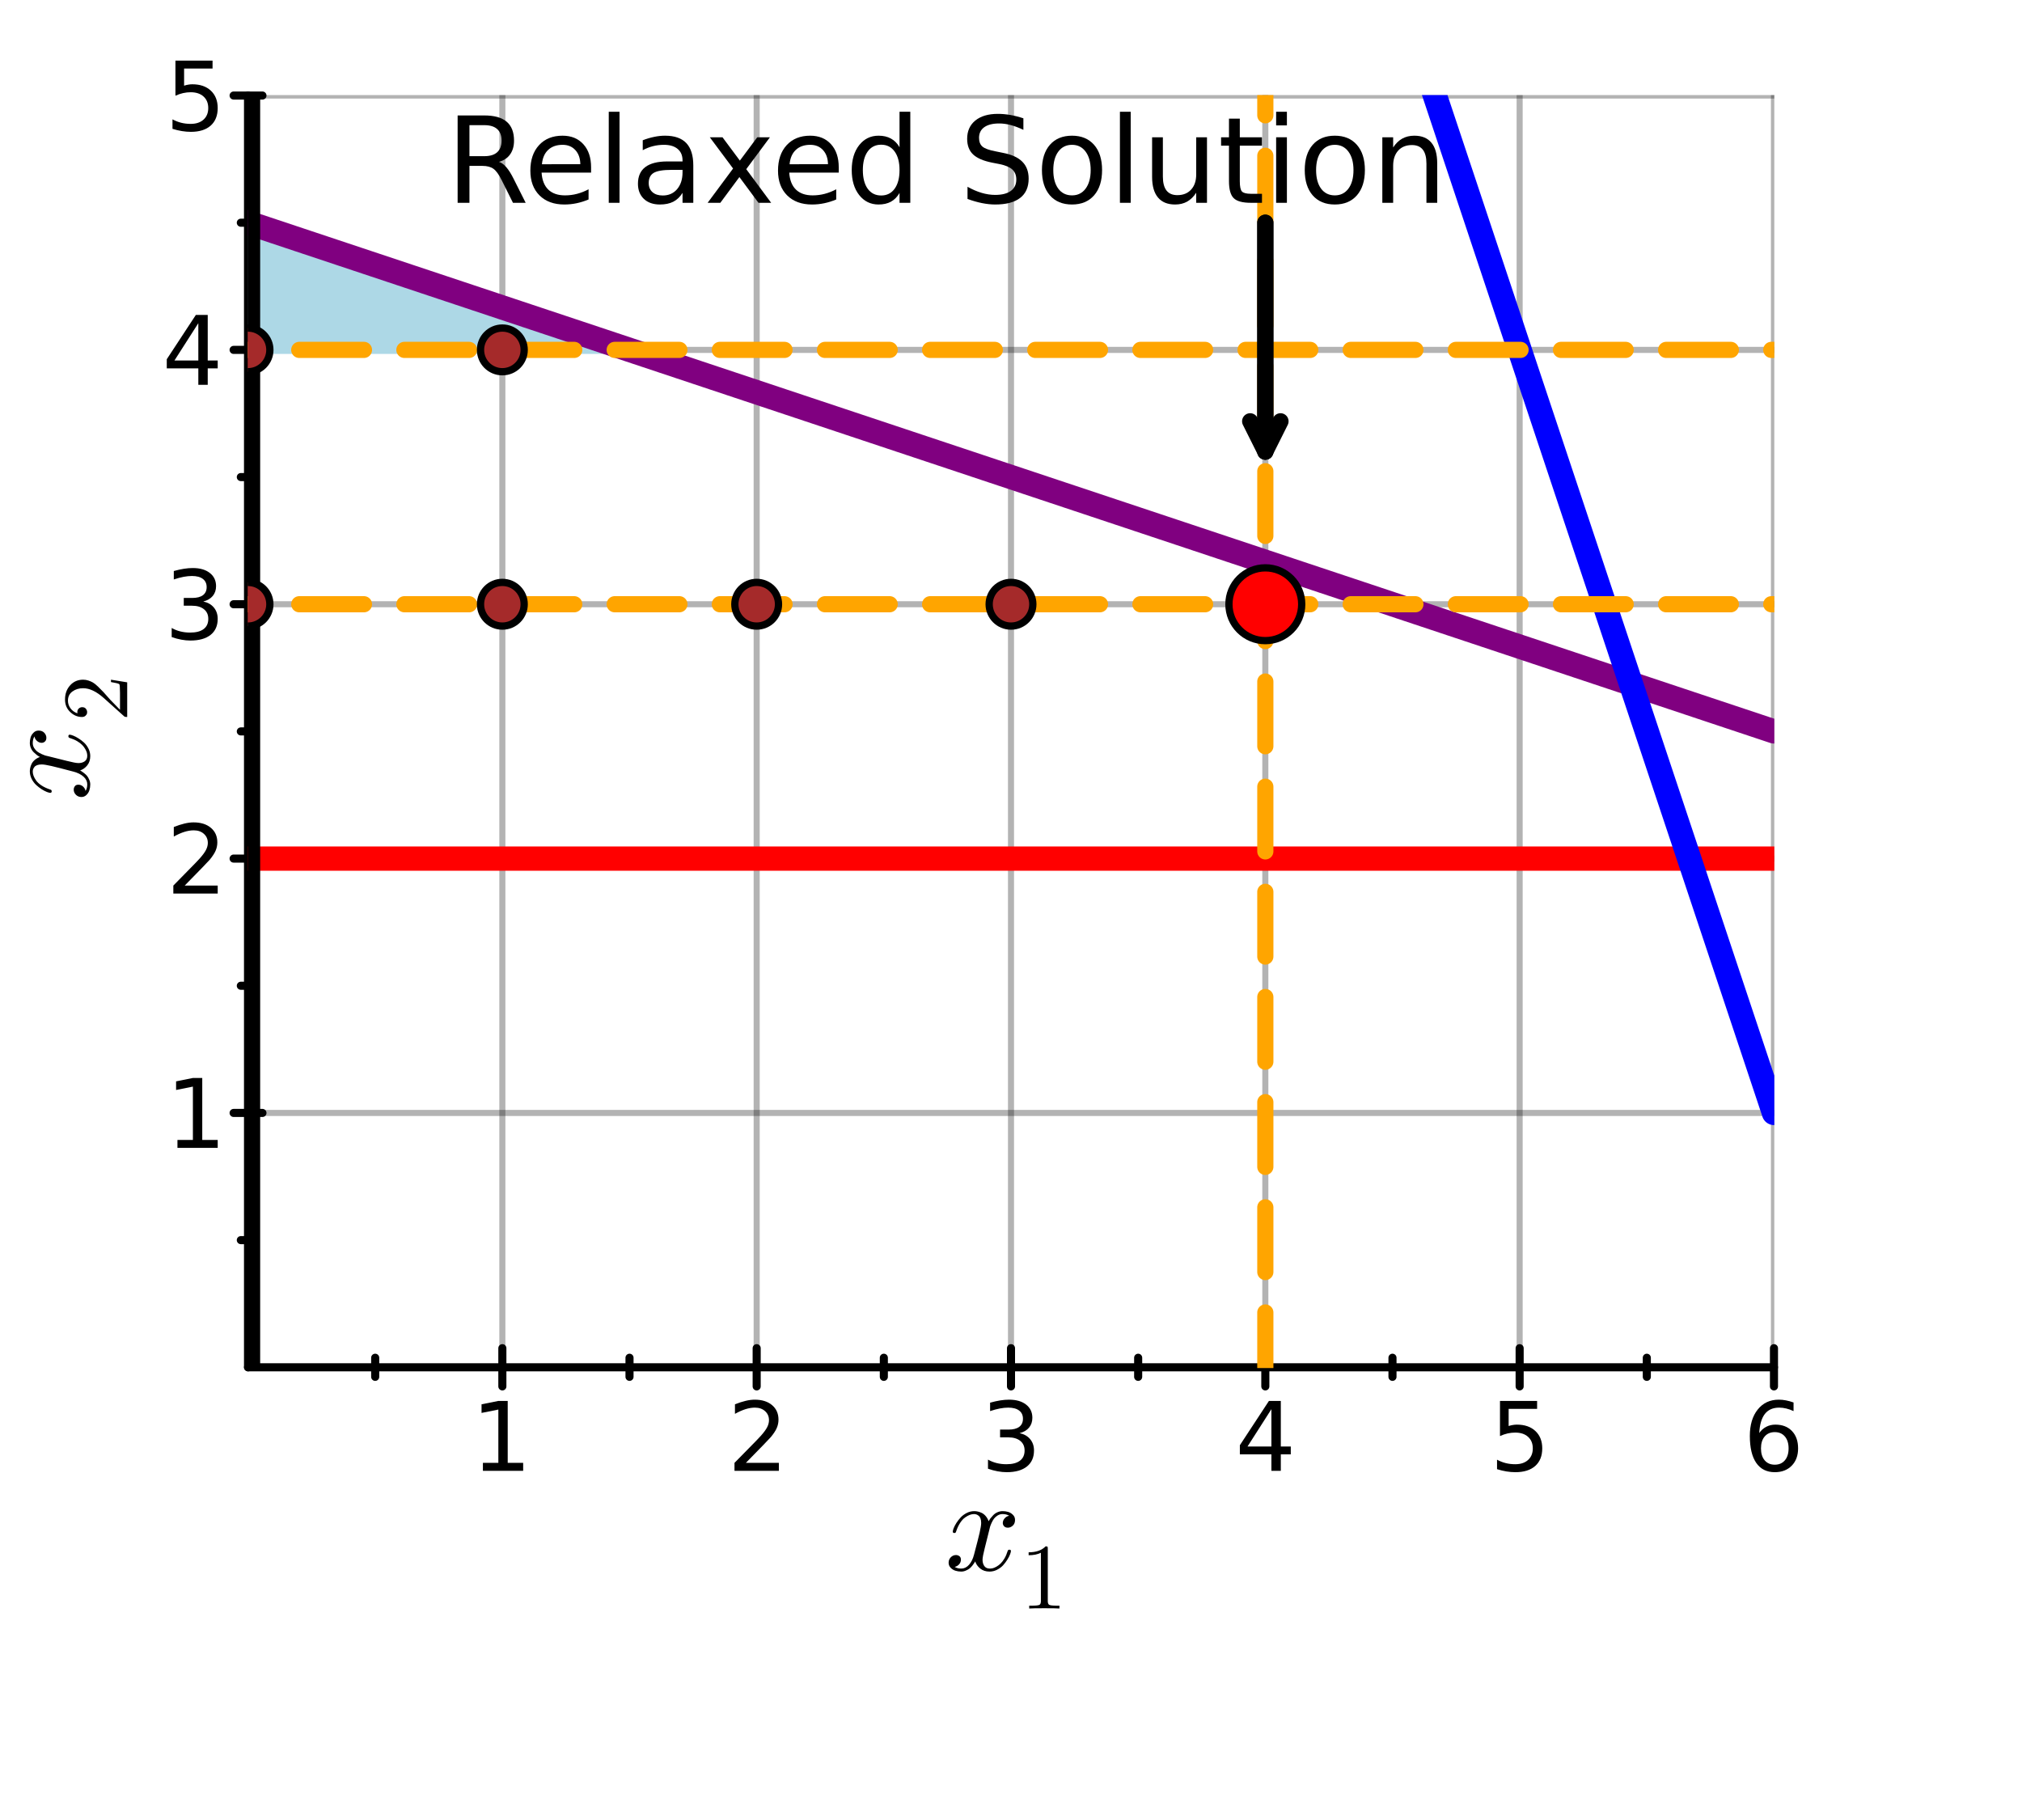 <?xml version="1.0" encoding="utf-8"?>
<svg xmlns="http://www.w3.org/2000/svg" xmlns:xlink="http://www.w3.org/1999/xlink" width="500" height="450" viewBox="0 0 2000 1800">
<rect x="0" y="0" width="2000" height="1800" fill="#333333" stroke="none"/>
<defs>
  <clipPath id="clip930">
    <rect x="0" y="0" width="2000" height="1800"/>
  </clipPath>
</defs>
<path clip-path="url(#clip930)" d="
M0 1800 L2000 1800 L2000 0 L0 0  Z
  " fill="#ffffff" fill-rule="evenodd" fill-opacity="1"/>
<defs>
  <clipPath id="clip931">
    <rect x="400" y="0" width="1401" height="1401"/>
  </clipPath>
</defs>
<defs>
  <clipPath id="clip932">
    <rect x="245" y="94" width="1510" height="1259"/>
  </clipPath>
</defs>
<path clip-path="url(#clip930)" d="
M245.334 1352.26 L1754.67 1352.26 L1754.67 94.488 L245.334 94.488  Z
  " fill="#ffffff" fill-rule="evenodd" fill-opacity="1"/>
<polyline clip-path="url(#clip932)" style="stroke:#000000; stroke-linecap:round; stroke-linejoin:round; stroke-width:6; stroke-opacity:0.3; fill:none" points="
  496.89,1352.26 496.89,94.488 
  "/>
<polyline clip-path="url(#clip932)" style="stroke:#000000; stroke-linecap:round; stroke-linejoin:round; stroke-width:6; stroke-opacity:0.3; fill:none" points="
  748.445,1352.26 748.445,94.488 
  "/>
<polyline clip-path="url(#clip932)" style="stroke:#000000; stroke-linecap:round; stroke-linejoin:round; stroke-width:6; stroke-opacity:0.3; fill:none" points="
  1000,1352.26 1000,94.488 
  "/>
<polyline clip-path="url(#clip932)" style="stroke:#000000; stroke-linecap:round; stroke-linejoin:round; stroke-width:6; stroke-opacity:0.3; fill:none" points="
  1251.56,1352.26 1251.56,94.488 
  "/>
<polyline clip-path="url(#clip932)" style="stroke:#000000; stroke-linecap:round; stroke-linejoin:round; stroke-width:6; stroke-opacity:0.3; fill:none" points="
  1503.11,1352.26 1503.11,94.488 
  "/>
<polyline clip-path="url(#clip932)" style="stroke:#000000; stroke-linecap:round; stroke-linejoin:round; stroke-width:6; stroke-opacity:0.3; fill:none" points="
  1754.67,1352.26 1754.67,94.488 
  "/>
<polyline clip-path="url(#clip930)" style="stroke:#000000; stroke-linecap:round; stroke-linejoin:round; stroke-width:8; stroke-opacity:1; fill:none" points="
  245.334,1352.26 1754.67,1352.26 
  "/>
<polyline clip-path="url(#clip930)" style="stroke:#000000; stroke-linecap:round; stroke-linejoin:round; stroke-width:8; stroke-opacity:1; fill:none" points="
  496.89,1371.16 496.89,1333.37 
  "/>
<polyline clip-path="url(#clip930)" style="stroke:#000000; stroke-linecap:round; stroke-linejoin:round; stroke-width:8; stroke-opacity:1; fill:none" points="
  748.445,1371.16 748.445,1333.37 
  "/>
<polyline clip-path="url(#clip930)" style="stroke:#000000; stroke-linecap:round; stroke-linejoin:round; stroke-width:8; stroke-opacity:1; fill:none" points="
  1000,1371.16 1000,1333.37 
  "/>
<polyline clip-path="url(#clip930)" style="stroke:#000000; stroke-linecap:round; stroke-linejoin:round; stroke-width:8; stroke-opacity:1; fill:none" points="
  1251.56,1371.16 1251.56,1333.37 
  "/>
<polyline clip-path="url(#clip930)" style="stroke:#000000; stroke-linecap:round; stroke-linejoin:round; stroke-width:8; stroke-opacity:1; fill:none" points="
  1503.11,1371.16 1503.11,1333.37 
  "/>
<polyline clip-path="url(#clip930)" style="stroke:#000000; stroke-linecap:round; stroke-linejoin:round; stroke-width:8; stroke-opacity:1; fill:none" points="
  1754.67,1371.16 1754.67,1333.37 
  "/>
<polyline clip-path="url(#clip930)" style="stroke:#000000; stroke-linecap:round; stroke-linejoin:round; stroke-width:8; stroke-opacity:1; fill:none" points="
  371.112,1361.71 371.112,1342.82 
  "/>
<polyline clip-path="url(#clip930)" style="stroke:#000000; stroke-linecap:round; stroke-linejoin:round; stroke-width:8; stroke-opacity:1; fill:none" points="
  622.667,1361.71 622.667,1342.82 
  "/>
<polyline clip-path="url(#clip930)" style="stroke:#000000; stroke-linecap:round; stroke-linejoin:round; stroke-width:8; stroke-opacity:1; fill:none" points="
  874.222,1361.71 874.222,1342.82 
  "/>
<polyline clip-path="url(#clip930)" style="stroke:#000000; stroke-linecap:round; stroke-linejoin:round; stroke-width:8; stroke-opacity:1; fill:none" points="
  1125.78,1361.71 1125.78,1342.82 
  "/>
<polyline clip-path="url(#clip930)" style="stroke:#000000; stroke-linecap:round; stroke-linejoin:round; stroke-width:8; stroke-opacity:1; fill:none" points="
  1377.33,1361.71 1377.33,1342.82 
  "/>
<polyline clip-path="url(#clip930)" style="stroke:#000000; stroke-linecap:round; stroke-linejoin:round; stroke-width:8; stroke-opacity:1; fill:none" points="
  1628.89,1361.71 1628.89,1342.82 
  "/>
<path clip-path="url(#clip930)" d="M477.654 1446.79 L492.931 1446.79 L492.931 1394.06 L476.311 1397.4 L476.311 1388.88 L492.839 1385.54 L502.191 1385.54 L502.191 1446.79 L517.468 1446.79 L517.468 1454.66 L477.654 1454.66 L477.654 1446.79 Z" fill="#000000" fill-rule="evenodd" fill-opacity="1" /><path clip-path="url(#clip930)" d="M737.75 1446.79 L770.389 1446.79 L770.389 1454.66 L726.5 1454.66 L726.5 1446.79 Q731.825 1441.28 740.991 1432.03 Q750.204 1422.72 752.565 1420.03 Q757.056 1414.99 758.815 1411.52 Q760.621 1408 760.621 1404.62 Q760.621 1399.11 756.732 1395.64 Q752.889 1392.16 746.686 1392.16 Q742.287 1392.16 737.38 1393.69 Q732.519 1395.22 726.963 1398.32 L726.963 1388.88 Q732.612 1386.61 737.519 1385.45 Q742.426 1384.29 746.5 1384.29 Q757.241 1384.29 763.63 1389.66 Q770.019 1395.03 770.019 1404.02 Q770.019 1408.28 768.398 1412.12 Q766.824 1415.91 762.611 1421.1 Q761.454 1422.44 755.25 1428.88 Q749.047 1435.27 737.75 1446.79 Z" fill="#000000" fill-rule="evenodd" fill-opacity="1" /><path clip-path="url(#clip930)" d="M1008.5 1417.4 Q1015.21 1418.83 1018.96 1423.37 Q1022.75 1427.9 1022.75 1434.57 Q1022.75 1444.8 1015.72 1450.4 Q1008.68 1456.01 995.718 1456.01 Q991.366 1456.01 986.736 1455.13 Q982.153 1454.29 977.245 1452.58 L977.245 1443.55 Q981.134 1445.82 985.764 1446.98 Q990.394 1448.14 995.44 1448.14 Q1004.24 1448.14 1008.82 1444.66 Q1013.45 1441.19 1013.45 1434.57 Q1013.45 1428.46 1009.14 1425.03 Q1004.88 1421.56 997.245 1421.56 L989.19 1421.56 L989.19 1413.88 L997.616 1413.88 Q1004.51 1413.88 1008.17 1411.15 Q1011.83 1408.37 1011.83 1403.18 Q1011.83 1397.86 1008.03 1395.03 Q1004.28 1392.16 997.245 1392.16 Q993.403 1392.16 989.005 1393 Q984.607 1393.83 979.329 1395.59 L979.329 1387.26 Q984.653 1385.78 989.282 1385.03 Q993.958 1384.29 998.079 1384.29 Q1008.73 1384.29 1014.93 1389.16 Q1021.13 1393.97 1021.13 1402.21 Q1021.13 1407.95 1017.85 1411.93 Q1014.56 1415.87 1008.5 1417.4 Z" fill="#000000" fill-rule="evenodd" fill-opacity="1" /><path clip-path="url(#clip930)" d="M1257.57 1393.69 L1233.96 1430.59 L1257.57 1430.59 L1257.57 1393.69 M1255.12 1385.54 L1266.88 1385.54 L1266.88 1430.59 L1276.74 1430.59 L1276.74 1438.37 L1266.88 1438.37 L1266.88 1454.66 L1257.57 1454.66 L1257.57 1438.37 L1226.37 1438.37 L1226.37 1429.34 L1255.12 1385.54 Z" fill="#000000" fill-rule="evenodd" fill-opacity="1" /><path clip-path="url(#clip930)" d="M1483.67 1385.54 L1520.38 1385.54 L1520.38 1393.41 L1492.23 1393.41 L1492.23 1410.36 Q1494.27 1409.66 1496.3 1409.34 Q1498.34 1408.97 1500.38 1408.97 Q1511.95 1408.97 1518.71 1415.31 Q1525.47 1421.65 1525.47 1432.49 Q1525.47 1443.65 1518.53 1449.85 Q1511.58 1456.01 1498.94 1456.01 Q1494.59 1456.01 1490.05 1455.27 Q1485.56 1454.53 1480.75 1453.04 L1480.75 1443.65 Q1484.92 1445.91 1489.36 1447.03 Q1493.8 1448.14 1498.76 1448.14 Q1506.77 1448.14 1511.44 1443.92 Q1516.12 1439.71 1516.12 1432.49 Q1516.12 1425.27 1511.44 1421.05 Q1506.77 1416.84 1498.76 1416.84 Q1495.01 1416.84 1491.26 1417.67 Q1487.55 1418.51 1483.67 1420.27 L1483.67 1385.54 Z" fill="#000000" fill-rule="evenodd" fill-opacity="1" /><path clip-path="url(#clip930)" d="M1755.48 1416.38 Q1749.18 1416.38 1745.48 1420.68 Q1741.82 1424.99 1741.82 1432.49 Q1741.82 1439.94 1745.48 1444.29 Q1749.18 1448.6 1755.48 1448.6 Q1761.77 1448.6 1765.43 1444.29 Q1769.13 1439.94 1769.13 1432.49 Q1769.13 1424.99 1765.43 1420.68 Q1761.77 1416.38 1755.48 1416.38 M1774.04 1387.07 L1774.04 1395.59 Q1770.52 1393.92 1766.91 1393.04 Q1763.35 1392.16 1759.83 1392.16 Q1750.57 1392.16 1745.66 1398.41 Q1740.8 1404.66 1740.11 1417.3 Q1742.84 1413.28 1746.96 1411.15 Q1751.08 1408.97 1756.03 1408.97 Q1766.45 1408.97 1772.47 1415.31 Q1778.53 1421.61 1778.53 1432.49 Q1778.53 1443.14 1772.23 1449.57 Q1765.94 1456.01 1755.48 1456.01 Q1743.49 1456.01 1737.14 1446.84 Q1730.8 1437.63 1730.8 1420.17 Q1730.8 1403.78 1738.58 1394.06 Q1746.36 1384.29 1759.46 1384.29 Q1762.98 1384.29 1766.54 1384.99 Q1770.15 1385.68 1774.04 1387.07 Z" fill="#000000" fill-rule="evenodd" fill-opacity="1" /><path clip-path="url(#clip930)" d="M1003.99 1503.23 Q1003.99 1506.84 1001.74 1508.9 Q999.485 1510.89 996.908 1510.89 Q994.461 1510.89 993.172 1509.48 Q991.884 1508.06 991.884 1506.26 Q991.884 1503.81 993.688 1501.68 Q995.491 1499.56 998.197 1499.11 Q995.556 1497.43 991.627 1497.43 Q989.05 1497.43 986.796 1498.78 Q984.606 1500.14 983.253 1501.88 Q981.965 1503.62 980.805 1506.13 Q979.71 1508.57 979.26 1510.06 Q978.873 1511.47 978.551 1513.02 L974.042 1531.05 Q971.852 1539.62 971.852 1542.65 Q971.852 1546.38 973.656 1548.9 Q975.459 1551.34 979.066 1551.34 Q980.483 1551.34 982.094 1550.96 Q983.704 1550.51 985.765 1549.35 Q987.891 1548.12 989.759 1546.32 Q991.691 1544.45 993.559 1541.3 Q995.427 1538.14 996.651 1534.08 Q997.037 1532.66 998.325 1532.66 Q999.936 1532.66 999.936 1533.95 Q999.936 1535.05 999.034 1537.37 Q998.197 1539.62 996.329 1542.58 Q994.525 1545.48 992.142 1548.12 Q989.759 1550.7 986.216 1552.5 Q982.673 1554.31 978.809 1554.31 Q973.269 1554.31 969.598 1551.34 Q965.926 1548.38 964.574 1544.26 Q964.252 1544.84 963.801 1545.61 Q963.35 1546.38 961.997 1548.12 Q960.709 1549.8 959.228 1551.09 Q957.746 1552.31 955.427 1553.28 Q953.173 1554.31 950.725 1554.31 Q947.633 1554.31 944.864 1553.41 Q942.158 1552.5 940.226 1550.44 Q938.294 1548.38 938.294 1545.55 Q938.294 1542.39 940.419 1540.2 Q942.609 1537.95 945.572 1537.95 Q947.44 1537.95 948.922 1539.04 Q950.468 1540.14 950.468 1542.52 Q950.468 1545.16 948.664 1547.16 Q946.86 1549.15 944.284 1549.67 Q946.925 1551.34 950.854 1551.34 Q955.105 1551.34 958.455 1547.61 Q961.804 1543.87 963.414 1537.62 Q967.408 1522.62 968.954 1515.92 Q970.5 1509.15 970.5 1506.26 Q970.5 1503.55 969.791 1501.68 Q969.083 1499.81 967.859 1498.98 Q966.699 1498.08 965.604 1497.75 Q964.574 1497.43 963.414 1497.43 Q961.482 1497.43 959.292 1498.2 Q957.166 1498.98 954.59 1500.78 Q952.078 1502.52 949.695 1506.13 Q947.311 1509.73 945.701 1514.69 Q945.379 1516.18 943.962 1516.18 Q942.416 1516.11 942.416 1514.82 Q942.416 1513.73 943.253 1511.47 Q944.155 1509.15 945.959 1506.26 Q947.827 1503.36 950.21 1500.78 Q952.658 1498.14 956.2 1496.34 Q959.807 1494.53 963.672 1494.53 Q965.411 1494.53 967.086 1494.92 Q968.825 1495.24 970.886 1496.21 Q973.012 1497.17 974.88 1499.3 Q976.747 1501.43 977.907 1504.52 Q978.68 1503.04 979.71 1501.62 Q980.805 1500.2 982.48 1498.46 Q984.219 1496.66 986.602 1495.63 Q989.05 1494.53 991.755 1494.53 Q994.396 1494.53 996.973 1495.24 Q999.549 1495.89 1001.74 1498.01 Q1003.99 1500.07 1003.99 1503.23 Z" fill="#000000" fill-rule="evenodd" fill-opacity="1" /><path clip-path="url(#clip930)" d="M1017.44 1538.14 L1017.44 1535.25 Q1028.53 1535.25 1034.26 1529.34 Q1035.83 1529.34 1036.11 1529.71 Q1036.38 1530.07 1036.38 1531.73 L1036.38 1583.54 Q1036.38 1586.29 1037.73 1587.15 Q1039.08 1588 1044.99 1588 L1047.92 1588 L1047.92 1590.84 Q1044.67 1590.57 1032.95 1590.57 Q1021.23 1590.57 1018.02 1590.84 L1018.02 1588 L1020.96 1588 Q1026.77 1588 1028.17 1587.19 Q1029.57 1586.34 1029.57 1583.54 L1029.57 1535.7 Q1024.74 1538.14 1017.44 1538.14 Z" fill="#000000" fill-rule="evenodd" fill-opacity="1" /><polyline clip-path="url(#clip932)" style="stroke:#000000; stroke-linecap:round; stroke-linejoin:round; stroke-width:6; stroke-opacity:0.3; fill:none" points="
  245.334,1100.71 1754.67,1100.71 
  "/>
<polyline clip-path="url(#clip932)" style="stroke:#000000; stroke-linecap:round; stroke-linejoin:round; stroke-width:6; stroke-opacity:0.3; fill:none" points="
  245.334,849.154 1754.67,849.154 
  "/>
<polyline clip-path="url(#clip932)" style="stroke:#000000; stroke-linecap:round; stroke-linejoin:round; stroke-width:6; stroke-opacity:0.3; fill:none" points="
  245.334,597.599 1754.67,597.599 
  "/>
<polyline clip-path="url(#clip932)" style="stroke:#000000; stroke-linecap:round; stroke-linejoin:round; stroke-width:6; stroke-opacity:0.3; fill:none" points="
  245.334,346.043 1754.67,346.043 
  "/>
<polyline clip-path="url(#clip932)" style="stroke:#000000; stroke-linecap:round; stroke-linejoin:round; stroke-width:6; stroke-opacity:0.3; fill:none" points="
  245.334,94.488 1754.67,94.488 
  "/>
<polyline clip-path="url(#clip930)" style="stroke:#000000; stroke-linecap:round; stroke-linejoin:round; stroke-width:8; stroke-opacity:1; fill:none" points="
  245.334,1352.26 245.334,94.488 
  "/>
<polyline clip-path="url(#clip930)" style="stroke:#000000; stroke-linecap:round; stroke-linejoin:round; stroke-width:8; stroke-opacity:1; fill:none" points="
  231.073,1100.71 259.596,1100.71 
  "/>
<polyline clip-path="url(#clip930)" style="stroke:#000000; stroke-linecap:round; stroke-linejoin:round; stroke-width:8; stroke-opacity:1; fill:none" points="
  231.073,849.154 259.596,849.154 
  "/>
<polyline clip-path="url(#clip930)" style="stroke:#000000; stroke-linecap:round; stroke-linejoin:round; stroke-width:8; stroke-opacity:1; fill:none" points="
  231.073,597.599 259.596,597.599 
  "/>
<polyline clip-path="url(#clip930)" style="stroke:#000000; stroke-linecap:round; stroke-linejoin:round; stroke-width:8; stroke-opacity:1; fill:none" points="
  231.073,346.043 259.596,346.043 
  "/>
<polyline clip-path="url(#clip930)" style="stroke:#000000; stroke-linecap:round; stroke-linejoin:round; stroke-width:8; stroke-opacity:1; fill:none" points="
  231.073,94.488 259.596,94.488 
  "/>
<polyline clip-path="url(#clip930)" style="stroke:#000000; stroke-linecap:round; stroke-linejoin:round; stroke-width:8; stroke-opacity:1; fill:none" points="
  238.204,1226.49 252.465,1226.49 
  "/>
<polyline clip-path="url(#clip930)" style="stroke:#000000; stroke-linecap:round; stroke-linejoin:round; stroke-width:8; stroke-opacity:1; fill:none" points="
  238.204,974.931 252.465,974.931 
  "/>
<polyline clip-path="url(#clip930)" style="stroke:#000000; stroke-linecap:round; stroke-linejoin:round; stroke-width:8; stroke-opacity:1; fill:none" points="
  238.204,723.376 252.465,723.376 
  "/>
<polyline clip-path="url(#clip930)" style="stroke:#000000; stroke-linecap:round; stroke-linejoin:round; stroke-width:8; stroke-opacity:1; fill:none" points="
  238.204,471.821 252.465,471.821 
  "/>
<polyline clip-path="url(#clip930)" style="stroke:#000000; stroke-linecap:round; stroke-linejoin:round; stroke-width:8; stroke-opacity:1; fill:none" points="
  238.204,220.266 252.465,220.266 
  "/>
<path clip-path="url(#clip930)" d="M175.52 1127.4 L190.798 1127.4 L190.798 1074.67 L174.177 1078 L174.177 1069.48 L190.705 1066.15 L200.057 1066.15 L200.057 1127.4 L215.334 1127.4 L215.334 1135.27 L175.52 1135.27 L175.52 1127.4 Z" fill="#000000" fill-rule="evenodd" fill-opacity="1" /><path clip-path="url(#clip930)" d="M182.696 875.843 L215.334 875.843 L215.334 883.714 L171.446 883.714 L171.446 875.843 Q176.77 870.334 185.936 861.075 Q195.149 851.769 197.51 849.084 Q202.001 844.038 203.76 840.566 Q205.566 837.047 205.566 833.668 Q205.566 828.158 201.677 824.686 Q197.835 821.214 191.631 821.214 Q187.233 821.214 182.325 822.742 Q177.464 824.27 171.909 827.371 L171.909 817.927 Q177.557 815.659 182.464 814.501 Q187.372 813.344 191.446 813.344 Q202.186 813.344 208.575 818.714 Q214.964 824.084 214.964 833.066 Q214.964 837.325 213.344 841.168 Q211.77 844.964 207.557 850.149 Q206.399 851.492 200.196 857.927 Q193.992 864.316 182.696 875.843 Z" fill="#000000" fill-rule="evenodd" fill-opacity="1" /><path clip-path="url(#clip930)" d="M201.075 594.89 Q207.788 596.325 211.538 600.862 Q215.334 605.399 215.334 612.066 Q215.334 622.297 208.297 627.899 Q201.26 633.501 188.298 633.501 Q183.946 633.501 179.316 632.621 Q174.733 631.788 169.825 630.075 L169.825 621.047 Q173.714 623.316 178.344 624.473 Q182.974 625.631 188.02 625.631 Q196.816 625.631 201.399 622.159 Q206.029 618.686 206.029 612.066 Q206.029 605.955 201.723 602.529 Q197.464 599.057 189.825 599.057 L181.77 599.057 L181.77 591.372 L190.196 591.372 Q197.094 591.372 200.751 588.64 Q204.409 585.862 204.409 580.677 Q204.409 575.353 200.612 572.529 Q196.862 569.659 189.825 569.659 Q185.983 569.659 181.585 570.492 Q177.187 571.326 171.909 573.085 L171.909 564.751 Q177.233 563.27 181.862 562.529 Q186.538 561.789 190.659 561.789 Q201.307 561.789 207.51 566.65 Q213.714 571.464 213.714 579.705 Q213.714 585.446 210.427 589.427 Q207.14 593.362 201.075 594.89 Z" fill="#000000" fill-rule="evenodd" fill-opacity="1" /><path clip-path="url(#clip930)" d="M196.168 319.631 L172.557 356.529 L196.168 356.529 L196.168 319.631 M193.714 311.483 L205.473 311.483 L205.473 356.529 L215.334 356.529 L215.334 364.307 L205.473 364.307 L205.473 380.603 L196.168 380.603 L196.168 364.307 L164.964 364.307 L164.964 355.279 L193.714 311.483 Z" fill="#000000" fill-rule="evenodd" fill-opacity="1" /><path clip-path="url(#clip930)" d="M173.529 59.928 L210.242 59.928 L210.242 67.799 L182.094 67.799 L182.094 84.743 Q184.131 84.048 186.168 83.724 Q188.205 83.354 190.242 83.354 Q201.816 83.354 208.575 89.697 Q215.334 96.039 215.334 106.872 Q215.334 118.03 208.39 124.233 Q201.446 130.391 188.807 130.391 Q184.455 130.391 179.918 129.65 Q175.427 128.909 170.612 127.428 L170.612 118.03 Q174.779 120.298 179.224 121.409 Q183.668 122.52 188.622 122.52 Q196.631 122.52 201.307 118.308 Q205.983 114.095 205.983 106.872 Q205.983 99.65 201.307 95.437 Q196.631 91.224 188.622 91.224 Q184.872 91.224 181.122 92.058 Q177.418 92.891 173.529 94.65 L173.529 59.928 Z" fill="#000000" fill-rule="evenodd" fill-opacity="1" /><path clip-path="url(#clip930)" d="M38.201 722.55 Q41.808 722.55 43.869 724.804 Q45.866 727.059 45.866 729.635 Q45.866 732.083 44.449 733.371 Q43.032 734.659 41.228 734.659 Q38.781 734.659 36.655 732.856 Q34.53 731.052 34.079 728.347 Q32.404 730.988 32.404 734.917 Q32.404 737.493 33.757 739.748 Q35.109 741.938 36.848 743.29 Q38.587 744.579 41.1 745.738 Q43.547 746.833 45.029 747.284 Q46.446 747.67 47.992 747.992 L66.027 752.501 Q74.594 754.691 77.621 754.691 Q81.357 754.691 83.869 752.888 Q86.317 751.084 86.317 747.477 Q86.317 746.06 85.93 744.45 Q85.479 742.839 84.32 740.778 Q83.096 738.653 81.293 736.785 Q79.424 734.852 76.268 732.984 Q73.112 731.117 69.054 729.893 Q67.637 729.506 67.637 728.218 Q67.637 726.608 68.925 726.608 Q70.02 726.608 72.339 727.509 Q74.594 728.347 77.557 730.215 Q80.455 732.018 83.096 734.402 Q85.672 736.785 87.476 740.327 Q89.279 743.87 89.279 747.735 Q89.279 753.274 86.317 756.946 Q83.354 760.617 79.231 761.97 Q79.811 762.292 80.584 762.743 Q81.357 763.194 83.096 764.546 Q84.771 765.834 86.059 767.316 Q87.283 768.797 88.249 771.116 Q89.279 773.371 89.279 775.818 Q89.279 778.91 88.378 781.68 Q87.476 784.385 85.415 786.317 Q83.354 788.25 80.519 788.25 Q77.363 788.25 75.173 786.124 Q72.919 783.934 72.919 780.971 Q72.919 779.103 74.014 777.622 Q75.109 776.076 77.492 776.076 Q80.133 776.076 82.13 777.879 Q84.127 779.683 84.642 782.259 Q86.317 779.619 86.317 775.689 Q86.317 771.438 82.581 768.089 Q78.845 764.739 72.597 763.129 Q57.589 759.136 50.89 757.59 Q44.127 756.044 41.228 756.044 Q38.523 756.044 36.655 756.752 Q34.787 757.461 33.95 758.685 Q33.048 759.844 32.726 760.939 Q32.404 761.97 32.404 763.129 Q32.404 765.062 33.177 767.252 Q33.95 769.377 35.753 771.954 Q37.492 774.466 41.1 776.849 Q44.707 779.232 49.666 780.842 Q51.148 781.164 51.148 782.582 Q51.083 784.127 49.795 784.127 Q48.7 784.127 46.446 783.29 Q44.127 782.388 41.228 780.585 Q38.33 778.717 35.753 776.334 Q33.112 773.886 31.309 770.343 Q29.505 766.736 29.505 762.872 Q29.505 761.132 29.892 759.458 Q30.214 757.719 31.18 755.657 Q32.146 753.532 34.272 751.664 Q36.398 749.796 39.489 748.637 Q38.008 747.864 36.591 746.833 Q35.174 745.738 33.435 744.063 Q31.631 742.324 30.6 739.941 Q29.505 737.493 29.505 734.788 Q29.505 732.147 30.214 729.571 Q30.858 726.994 32.984 724.804 Q35.045 722.55 38.201 722.55 Z" fill="#000000" fill-rule="evenodd" fill-opacity="1" /><path clip-path="url(#clip930)" d="M125.817 709.105 Q124.149 709.105 123.653 708.969 Q123.157 708.789 122.39 708.068 L102.642 690.348 Q91.73 680.654 82.217 680.654 Q76.04 680.654 71.621 683.9 Q67.202 687.102 67.202 693.008 Q67.202 697.066 69.682 700.493 Q72.162 703.919 76.581 705.498 Q76.491 705.227 76.491 704.28 Q76.491 701.981 77.933 700.718 Q79.376 699.411 81.315 699.411 Q83.795 699.411 85.012 701.034 Q86.184 702.612 86.184 704.19 Q86.184 704.821 86.049 705.678 Q85.914 706.49 84.651 707.797 Q83.344 709.105 81.044 709.105 Q74.597 709.105 69.457 704.235 Q64.317 699.321 64.317 691.836 Q64.317 683.359 69.367 677.813 Q74.371 672.222 82.217 672.222 Q84.967 672.222 87.492 673.079 Q89.972 673.891 91.911 675.018 Q93.85 676.1 96.961 679.076 Q100.072 682.052 102.281 684.441 Q104.49 686.831 109.18 692.197 L118.693 701.981 L118.693 685.343 Q118.693 677.227 117.972 676.596 Q116.664 675.694 109.766 674.567 L109.766 672.222 L125.817 674.838 L125.817 709.105 Z" fill="#000000" fill-rule="evenodd" fill-opacity="1" /><path clip-path="url(#clip932)" d="
M245.334 346.043 L270.49 346.043 L295.646 346.043 L320.801 346.043 L345.957 346.043 L371.112 346.043 L396.268 346.043 L421.423 346.043 L446.579 346.043 L471.734 346.043 
  L496.89 346.043 L522.045 346.043 L547.201 346.043 L572.356 346.043 L597.512 346.043 L622.667 346.043 L622.667 346.043 L597.512 337.658 L572.356 329.273 L547.201 320.888 
  L522.045 312.503 L496.89 304.118 L471.734 295.732 L446.579 287.347 L421.423 278.962 L396.268 270.577 L371.112 262.192 L345.957 253.806 L320.801 245.421 L295.646 237.036 
  L270.49 228.651 L245.334 220.266  Z
  " fill="#add8e6" fill-rule="evenodd" fill-opacity="1"/>
<polyline clip-path="url(#clip932)" style="stroke:#add8e6; stroke-linecap:round; stroke-linejoin:round; stroke-width:8; stroke-opacity:1; fill:none" points="
  245.334,346.043 270.49,346.043 295.646,346.043 320.801,346.043 345.957,346.043 371.112,346.043 396.268,346.043 421.423,346.043 446.579,346.043 471.734,346.043 
  496.89,346.043 522.045,346.043 547.201,346.043 572.356,346.043 597.512,346.043 622.667,346.043 
  "/>
<polyline clip-path="url(#clip932)" style="stroke:#ff0000; stroke-linecap:round; stroke-linejoin:round; stroke-width:24; stroke-opacity:1; fill:none" points="
  -1264,849.154 3264,849.154 
  "/>
<polyline clip-path="url(#clip932)" style="stroke:#800080; stroke-linecap:round; stroke-linejoin:round; stroke-width:24; stroke-opacity:1; fill:none" points="
  -257.776,52.562 -232.62,60.947 -207.465,69.333 -182.309,77.718 -157.154,86.103 -131.998,94.488 -106.843,102.873 -81.687,111.259 -56.532,119.644 -31.376,128.029 
  -6.221,136.414 18.935,144.799 44.09,153.184 69.246,161.57 94.401,169.955 119.557,178.34 144.712,186.725 169.868,195.11 195.023,203.495 220.179,211.881 
  245.334,220.266 270.49,228.651 295.646,237.036 320.801,245.421 345.957,253.806 371.112,262.192 396.268,270.577 421.423,278.962 446.579,287.347 471.734,295.732 
  496.89,304.118 522.045,312.503 547.201,320.888 572.356,329.273 597.512,337.658 622.667,346.043 647.823,354.429 672.978,362.814 698.134,371.199 723.289,379.584 
  748.445,387.969 773.6,396.354 798.756,404.74 823.911,413.125 849.067,421.51 874.222,429.895 899.378,438.28 924.533,446.665 949.689,455.051 974.844,463.436 
  1000,471.821 1025.16,480.206 1050.31,488.591 1075.47,496.976 1100.62,505.362 1125.78,513.747 1150.93,522.132 1176.09,530.517 1201.24,538.902 1226.4,547.288 
  1251.56,555.673 1276.71,564.058 1301.87,572.443 1327.02,580.828 1352.18,589.213 1377.33,597.599 1402.49,605.984 1427.64,614.369 1452.8,622.754 1477.95,631.139 
  1503.11,639.524 1528.27,647.91 1553.42,656.295 1578.58,664.68 1603.73,673.065 1628.89,681.45 1654.04,689.835 1679.2,698.221 1704.35,706.606 1729.51,714.991 
  1754.67,723.376 
  "/>
<polyline clip-path="url(#clip932)" style="stroke:#000000; stroke-linecap:round; stroke-linejoin:round; stroke-width:24; stroke-opacity:1; fill:none" points="
  245.334,2610.04 245.334,-1163.29 
  "/>
<polyline clip-path="url(#clip932)" style="stroke:#0000ff; stroke-linecap:round; stroke-linejoin:round; stroke-width:24; stroke-opacity:1; fill:none" points="
  -257.776,-4936.62 -232.62,-4861.15 -207.465,-4785.68 -182.309,-4710.22 -157.154,-4634.75 -131.998,-4559.28 -106.843,-4483.82 -81.687,-4408.35 -56.532,-4332.88 -31.376,-4257.42 
  -6.221,-4181.95 18.935,-4106.48 44.09,-4031.02 69.246,-3955.55 94.401,-3880.08 119.557,-3804.62 144.712,-3729.15 169.868,-3653.68 195.023,-3578.22 220.179,-3502.75 
  245.334,-3427.28 270.49,-3351.82 295.646,-3276.35 320.801,-3200.88 345.957,-3125.42 371.112,-3049.95 396.268,-2974.48 421.423,-2899.02 446.579,-2823.55 471.734,-2748.09 
  496.89,-2672.62 522.045,-2597.15 547.201,-2521.69 572.356,-2446.22 597.512,-2370.75 622.667,-2295.29 647.823,-2219.82 672.978,-2144.35 698.134,-2068.89 723.289,-1993.42 
  748.445,-1917.95 773.6,-1842.49 798.756,-1767.02 823.911,-1691.55 849.067,-1616.09 874.222,-1540.62 899.378,-1465.15 924.533,-1389.69 949.689,-1314.22 974.844,-1238.75 
  1000,-1163.29 1025.16,-1087.82 1050.31,-1012.35 1075.47,-936.888 1100.62,-861.421 1125.78,-785.955 1150.93,-710.488 1176.09,-635.022 1201.24,-559.555 1226.4,-484.089 
  1251.56,-408.622 1276.71,-333.156 1301.87,-257.689 1327.02,-182.223 1352.18,-106.756 1377.33,-31.289 1402.49,44.177 1427.64,119.644 1452.8,195.11 1477.95,270.577 
  1503.11,346.043 1528.27,421.51 1553.42,496.976 1578.58,572.443 1603.73,647.91 1628.89,723.376 1654.04,798.843 1679.2,874.309 1704.35,949.776 1729.51,1025.24 
  1754.67,1100.71 
  "/>
<polyline clip-path="url(#clip932)" style="stroke:#ffa500; stroke-linecap:round; stroke-linejoin:round; stroke-width:16; stroke-opacity:1; fill:none" stroke-dasharray="64, 40" points="
  1251.56,2610.04 1251.56,-1163.29 
  "/>
<polyline clip-path="url(#clip932)" style="stroke:#ffa500; stroke-linecap:round; stroke-linejoin:round; stroke-width:16; stroke-opacity:1; fill:none" stroke-dasharray="64, 40" points="
  -1264,597.599 3264,597.599 
  "/>
<polyline clip-path="url(#clip932)" style="stroke:#ffa500; stroke-linecap:round; stroke-linejoin:round; stroke-width:16; stroke-opacity:1; fill:none" stroke-dasharray="64, 40" points="
  -1264,346.043 3264,346.043 
  "/>
<polyline clip-path="url(#clip932)" style="stroke:#000000; stroke-linecap:round; stroke-linejoin:round; stroke-width:16; stroke-opacity:1; fill:none" points="
  1251.56,220.266 1251.56,446.665 
  "/>
<polyline clip-path="url(#clip932)" style="stroke:#000000; stroke-linecap:round; stroke-linejoin:round; stroke-width:16; stroke-opacity:1; fill:none" points="
  1266.56,416.665 1251.56,446.665 1236.56,416.665 
  "/>
<polyline clip-path="url(#clip932)" style="stroke:#000000; stroke-linecap:round; stroke-linejoin:round; stroke-width:16; stroke-opacity:1; fill:none" points="
  1251.56,446.665 1251.56,220.266 
  "/>
<circle clip-path="url(#clip932)" cx="1251.56" cy="597.599" r="21.6" fill="#a52a2a" fill-rule="evenodd" fill-opacity="1" stroke="#000000" stroke-opacity="1" stroke-width="7.2"/>
<circle clip-path="url(#clip932)" cx="1000" cy="597.599" r="21.6" fill="#a52a2a" fill-rule="evenodd" fill-opacity="1" stroke="#000000" stroke-opacity="1" stroke-width="7.2"/>
<circle clip-path="url(#clip932)" cx="748.445" cy="597.599" r="21.6" fill="#a52a2a" fill-rule="evenodd" fill-opacity="1" stroke="#000000" stroke-opacity="1" stroke-width="7.2"/>
<circle clip-path="url(#clip932)" cx="496.89" cy="597.599" r="21.6" fill="#a52a2a" fill-rule="evenodd" fill-opacity="1" stroke="#000000" stroke-opacity="1" stroke-width="7.2"/>
<circle clip-path="url(#clip932)" cx="496.89" cy="346.043" r="21.6" fill="#a52a2a" fill-rule="evenodd" fill-opacity="1" stroke="#000000" stroke-opacity="1" stroke-width="7.2"/>
<circle clip-path="url(#clip932)" cx="245.334" cy="597.599" r="21.6" fill="#a52a2a" fill-rule="evenodd" fill-opacity="1" stroke="#000000" stroke-opacity="1" stroke-width="7.2"/>
<circle clip-path="url(#clip932)" cx="245.334" cy="346.043" r="21.6" fill="#a52a2a" fill-rule="evenodd" fill-opacity="1" stroke="#000000" stroke-opacity="1" stroke-width="7.2"/>
<circle clip-path="url(#clip932)" cx="1251.56" cy="597.599" r="36" fill="#ff0000" fill-rule="evenodd" fill-opacity="1" stroke="#000000" stroke-opacity="1" stroke-width="7.2"/>
<path clip-path="url(#clip930)" d="M493.624 160.068 Q497.386 161.341 500.916 165.508 Q504.504 169.674 508.092 176.966 L519.955 200.577 L507.397 200.577 L496.344 178.413 Q492.062 169.732 488.011 166.897 Q484.018 164.061 477.073 164.061 L464.342 164.061 L464.342 200.577 L452.652 200.577 L452.652 114.177 L479.041 114.177 Q493.855 114.177 501.147 120.369 Q508.439 126.561 508.439 139.061 Q508.439 147.221 504.619 152.603 Q500.858 157.985 493.624 160.068 M464.342 123.783 L464.342 154.455 L479.041 154.455 Q487.49 154.455 491.772 150.577 Q496.112 146.642 496.112 139.061 Q496.112 131.48 491.772 127.661 Q487.49 123.783 479.041 123.783 L464.342 123.783 Z" fill="#000000" fill-rule="evenodd" fill-opacity="1" /><path clip-path="url(#clip930)" d="M584.654 165.508 L584.654 170.716 L535.696 170.716 Q536.39 181.711 542.293 187.498 Q548.253 193.227 558.844 193.227 Q564.978 193.227 570.707 191.723 Q576.494 190.218 582.165 187.209 L582.165 197.278 Q576.436 199.709 570.418 200.982 Q564.399 202.255 558.207 202.255 Q542.698 202.255 533.612 193.227 Q524.584 184.2 524.584 168.806 Q524.584 152.892 533.149 143.575 Q541.772 134.2 556.355 134.2 Q569.434 134.2 577.015 142.649 Q584.654 151.04 584.654 165.508 M574.006 162.383 Q573.89 153.644 569.087 148.436 Q564.341 143.228 556.471 143.228 Q547.559 143.228 542.177 148.262 Q536.853 153.297 536.043 162.441 L574.006 162.383 Z" fill="#000000" fill-rule="evenodd" fill-opacity="1" /><path clip-path="url(#clip930)" d="M602.13 110.531 L612.778 110.531 L612.778 200.577 L602.13 200.577 L602.13 110.531 Z" fill="#000000" fill-rule="evenodd" fill-opacity="1" /><path clip-path="url(#clip930)" d="M664.514 167.996 Q651.609 167.996 646.632 170.948 Q641.656 173.899 641.656 181.017 Q641.656 186.688 645.359 190.045 Q649.121 193.343 655.544 193.343 Q664.399 193.343 669.723 187.093 Q675.105 180.785 675.105 170.369 L675.105 167.996 L664.514 167.996 M685.753 163.598 L685.753 200.577 L675.105 200.577 L675.105 190.739 Q671.459 196.642 666.019 199.477 Q660.579 202.255 652.709 202.255 Q642.755 202.255 636.852 196.7 Q631.008 191.086 631.008 181.711 Q631.008 170.774 638.299 165.218 Q645.649 159.663 660.174 159.663 L675.105 159.663 L675.105 158.621 Q675.105 151.272 670.243 147.279 Q665.44 143.228 656.702 143.228 Q651.146 143.228 645.88 144.559 Q640.614 145.89 635.753 148.552 L635.753 138.714 Q641.598 136.457 647.095 135.357 Q652.593 134.2 657.801 134.2 Q671.864 134.2 678.808 141.492 Q685.753 148.783 685.753 163.598 Z" fill="#000000" fill-rule="evenodd" fill-opacity="1" /><path clip-path="url(#clip930)" d="M761.562 135.763 L738.125 167.302 L762.778 200.577 L750.22 200.577 L731.354 175.114 L712.489 200.577 L699.931 200.577 L725.104 166.665 L702.072 135.763 L714.63 135.763 L731.817 158.853 L749.005 135.763 L761.562 135.763 Z" fill="#000000" fill-rule="evenodd" fill-opacity="1" /><path clip-path="url(#clip930)" d="M829.618 165.508 L829.618 170.716 L780.659 170.716 Q781.354 181.711 787.257 187.498 Q793.217 193.227 803.808 193.227 Q809.942 193.227 815.671 191.723 Q821.458 190.218 827.129 187.209 L827.129 197.278 Q821.4 199.709 815.382 200.982 Q809.363 202.255 803.171 202.255 Q787.662 202.255 778.576 193.227 Q769.548 184.2 769.548 168.806 Q769.548 152.892 778.113 143.575 Q786.736 134.2 801.319 134.2 Q814.398 134.2 821.979 142.649 Q829.618 151.04 829.618 165.508 M818.969 162.383 Q818.854 153.644 814.051 148.436 Q809.305 143.228 801.435 143.228 Q792.523 143.228 787.141 148.262 Q781.817 153.297 781.007 162.441 L818.969 162.383 Z" fill="#000000" fill-rule="evenodd" fill-opacity="1" /><path clip-path="url(#clip930)" d="M889.745 145.6 L889.745 110.531 L900.393 110.531 L900.393 200.577 L889.745 200.577 L889.745 190.855 Q886.388 196.642 881.238 199.477 Q876.145 202.255 868.969 202.255 Q857.222 202.255 849.814 192.88 Q842.465 183.505 842.465 168.228 Q842.465 152.95 849.814 143.575 Q857.222 134.2 868.969 134.2 Q876.145 134.2 881.238 137.036 Q886.388 139.813 889.745 145.6 M853.46 168.228 Q853.46 179.975 858.263 186.688 Q863.124 193.343 871.573 193.343 Q880.022 193.343 884.883 186.688 Q889.745 179.975 889.745 168.228 Q889.745 156.48 884.883 149.825 Q880.022 143.112 871.573 143.112 Q863.124 143.112 858.263 149.825 Q853.46 156.48 853.46 168.228 Z" fill="#000000" fill-rule="evenodd" fill-opacity="1" /><path clip-path="url(#clip930)" d="M1012.26 117.013 L1012.26 128.413 Q1005.6 125.23 999.698 123.668 Q993.795 122.105 988.297 122.105 Q978.749 122.105 973.54 125.809 Q968.39 129.513 968.39 136.341 Q968.39 142.07 971.804 145.022 Q975.277 147.915 984.883 149.709 L991.943 151.156 Q1005.02 153.644 1011.21 159.952 Q1017.46 166.202 1017.46 176.735 Q1017.46 189.292 1009.01 195.774 Q1000.62 202.255 984.362 202.255 Q978.228 202.255 971.283 200.866 Q964.397 199.477 956.99 196.758 L956.99 184.721 Q964.108 188.714 970.936 190.739 Q977.765 192.765 984.362 192.765 Q994.374 192.765 999.813 188.829 Q1005.25 184.894 1005.25 177.603 Q1005.25 171.237 1001.32 167.649 Q997.441 164.061 988.529 162.267 L981.411 160.878 Q968.332 158.274 962.487 152.718 Q956.642 147.163 956.642 137.267 Q956.642 125.809 964.686 119.212 Q972.788 112.614 986.966 112.614 Q993.043 112.614 999.35 113.714 Q1005.66 114.814 1012.26 117.013 Z" fill="#000000" fill-rule="evenodd" fill-opacity="1" /><path clip-path="url(#clip930)" d="M1060.35 143.228 Q1051.78 143.228 1046.8 149.941 Q1041.83 156.596 1041.83 168.228 Q1041.83 179.86 1046.75 186.572 Q1051.72 193.227 1060.35 193.227 Q1068.85 193.227 1073.83 186.515 Q1078.81 179.802 1078.81 168.228 Q1078.81 156.711 1073.83 149.999 Q1068.85 143.228 1060.35 143.228 M1060.35 134.2 Q1074.23 134.2 1082.16 143.228 Q1090.09 152.255 1090.09 168.228 Q1090.09 184.142 1082.16 193.227 Q1074.23 202.255 1060.35 202.255 Q1046.4 202.255 1038.47 193.227 Q1030.6 184.142 1030.6 168.228 Q1030.6 152.255 1038.47 143.228 Q1046.4 134.2 1060.35 134.2 Z" fill="#000000" fill-rule="evenodd" fill-opacity="1" /><path clip-path="url(#clip930)" d="M1107.74 110.531 L1118.39 110.531 L1118.39 200.577 L1107.74 200.577 L1107.74 110.531 Z" fill="#000000" fill-rule="evenodd" fill-opacity="1" /><path clip-path="url(#clip930)" d="M1139.57 174.998 L1139.57 135.763 L1150.22 135.763 L1150.22 174.593 Q1150.22 183.795 1153.81 188.424 Q1157.39 192.996 1164.57 192.996 Q1173.19 192.996 1178.17 187.498 Q1183.2 182.001 1183.2 172.51 L1183.2 135.763 L1193.85 135.763 L1193.85 200.577 L1183.2 200.577 L1183.2 190.623 Q1179.33 196.526 1174.18 199.42 Q1169.08 202.255 1162.31 202.255 Q1151.14 202.255 1145.36 195.311 Q1139.57 188.366 1139.57 174.998 M1166.36 134.2 L1166.36 134.2 Z" fill="#000000" fill-rule="evenodd" fill-opacity="1" /><path clip-path="url(#clip930)" d="M1226.32 117.36 L1226.32 135.763 L1248.25 135.763 L1248.25 144.038 L1226.32 144.038 L1226.32 179.223 Q1226.32 187.151 1228.46 189.408 Q1230.66 191.665 1237.31 191.665 L1248.25 191.665 L1248.25 200.577 L1237.31 200.577 Q1224.99 200.577 1220.3 196.005 Q1215.61 191.376 1215.61 179.223 L1215.61 144.038 L1207.8 144.038 L1207.8 135.763 L1215.61 135.763 L1215.61 117.36 L1226.32 117.36 Z" fill="#000000" fill-rule="evenodd" fill-opacity="1" /><path clip-path="url(#clip930)" d="M1262.25 135.763 L1272.9 135.763 L1272.9 200.577 L1262.25 200.577 L1262.25 135.763 M1262.25 110.531 L1272.9 110.531 L1272.9 124.015 L1262.25 124.015 L1262.25 110.531 Z" fill="#000000" fill-rule="evenodd" fill-opacity="1" /><path clip-path="url(#clip930)" d="M1320.3 143.228 Q1311.73 143.228 1306.76 149.941 Q1301.78 156.596 1301.78 168.228 Q1301.78 179.86 1306.7 186.572 Q1311.68 193.227 1320.3 193.227 Q1328.8 193.227 1333.78 186.515 Q1338.76 179.802 1338.76 168.228 Q1338.76 156.711 1333.78 149.999 Q1328.8 143.228 1320.3 143.228 M1320.3 134.2 Q1334.19 134.2 1342.11 143.228 Q1350.04 152.255 1350.04 168.228 Q1350.04 184.142 1342.11 193.227 Q1334.19 202.255 1320.3 202.255 Q1306.35 202.255 1298.42 193.227 Q1290.55 184.142 1290.55 168.228 Q1290.55 152.255 1298.42 143.228 Q1306.35 134.2 1320.3 134.2 Z" fill="#000000" fill-rule="evenodd" fill-opacity="1" /><path clip-path="url(#clip930)" d="M1421.57 161.457 L1421.57 200.577 L1410.92 200.577 L1410.92 161.804 Q1410.92 152.603 1407.33 148.031 Q1403.75 143.459 1396.57 143.459 Q1387.95 143.459 1382.97 148.957 Q1377.99 154.455 1377.99 163.945 L1377.99 200.577 L1367.29 200.577 L1367.29 135.763 L1377.99 135.763 L1377.99 145.832 Q1381.81 139.987 1386.96 137.094 Q1392.17 134.2 1398.94 134.2 Q1410.11 134.2 1415.84 141.144 Q1421.57 148.031 1421.57 161.457 Z" fill="#000000" fill-rule="evenodd" fill-opacity="1" /></svg>
